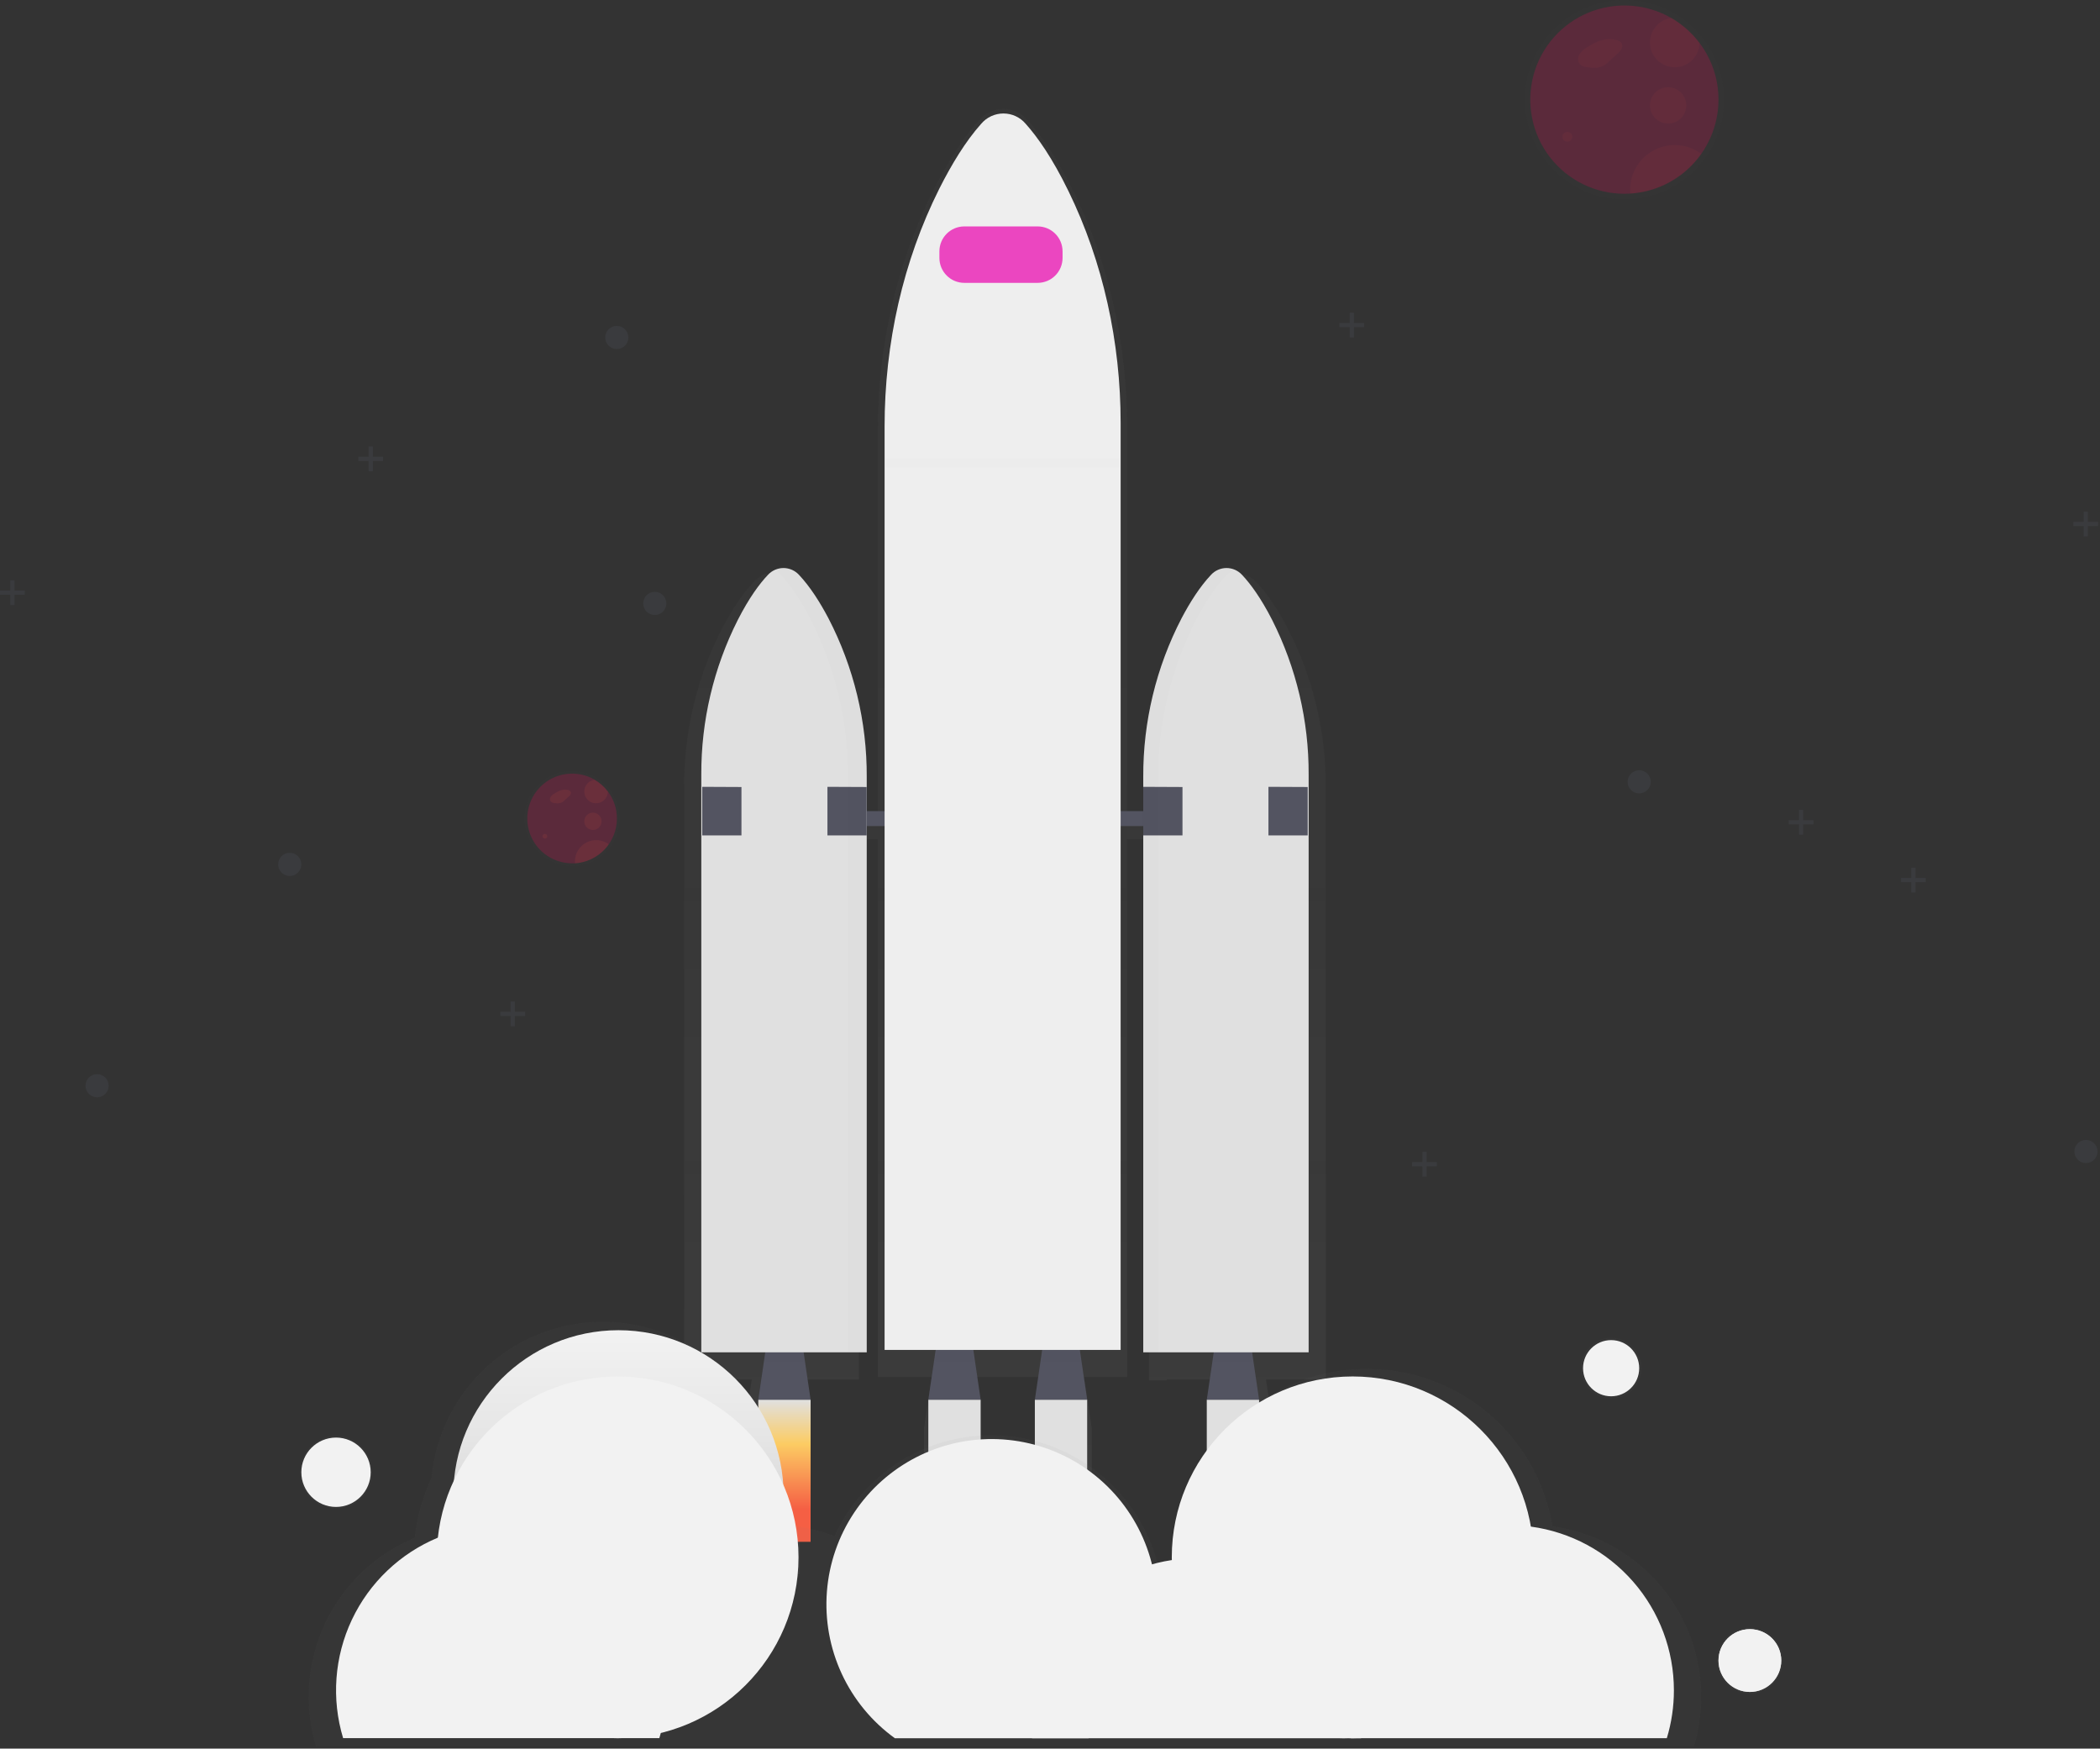 <svg width="926" height="771" viewBox="0 0 926 771" fill="none" xmlns="http://www.w3.org/2000/svg">
<rect x="0" y="0" width="926" height="771" fill="#333333" stroke="none"/>
<g clip-path="url(#clip0)">
<g opacity="0.7">
<path opacity="0.7" d="M584.59 346.63C584.67 322.265 578.837 298.244 567.59 276.63C562.25 266.48 557.38 260.17 553.59 256.3C552.161 254.784 550.294 253.753 548.25 253.349C546.207 252.946 544.088 253.191 542.19 254.05C540.673 254.585 539.303 255.469 538.19 256.63C533.12 261.88 528.54 268.82 524.54 276.21C512.708 298.329 506.566 323.045 506.67 348.13V363.19H497.01V188.19C497.01 151.51 488.8 115.32 472.72 83.19C465.1 67.98 458.15 58.53 452.8 52.72C451.504 51.243 449.907 50.06 448.117 49.249C446.327 48.438 444.385 48.019 442.42 48.019C440.455 48.019 438.513 48.438 436.723 49.249C434.932 50.06 433.336 51.243 432.04 52.72C424.8 60.59 418.27 70.99 412.56 82.05C395.65 114.84 387.06 152.05 387.06 189.82V363.19H378.71V347.41C378.814 322.325 372.672 297.609 360.84 275.49C356.84 268.11 352.26 261.17 347.19 255.91C345.731 254.373 343.821 253.339 341.736 252.958C339.651 252.577 337.499 252.868 335.59 253.79L335.94 253.98C334.716 254.521 333.608 255.296 332.68 256.26C328.93 260.13 324.06 266.44 318.68 276.59C307.433 298.204 301.599 322.225 301.68 346.59V608.23H331.48L328.23 629.74V694.05H352.59V629.74L349.34 608.23H378.71V369.96H387.06V607.16H410.86L407.44 629.73V694.05H431.81V629.74L428.39 607.17H460.46L457.04 629.74V694.05H481.41V629.74L477.99 607.17H496.99V369.96H506.65V608.59H514.48V608.23H540.37L537.12 629.74V694.05H561.49V629.74L558.24 608.23H584.59V346.63Z" fill="url(#paint0_linear)"/>
</g>
<path d="M357.44 617.2H334.37L338.49 589.19H353.32L357.44 617.2Z" fill="#535461"/>
<g opacity="0.1">
<path opacity="0.1" d="M337.34 600.31H354.47L353.32 592.48H338.49L337.34 600.31Z" fill="black"/>
</g>
<path d="M555.2 617.2H532.13L536.25 589.19H551.08L555.2 617.2Z" fill="#535461"/>
<g opacity="0.1">
<path opacity="0.1" d="M535.1 600.31H552.23L551.08 592.48H536.25L535.1 600.31Z" fill="black"/>
</g>
<path d="M432.43 617.2H409.35L413.47 589.19H428.31L432.43 617.2Z" fill="#535461"/>
<g opacity="0.1">
<path opacity="0.1" d="M412.32 600.31H429.46L428.31 592.48H413.47L412.32 600.31Z" fill="black"/>
</g>
<path d="M479.39 617.2H456.32L460.44 589.19H475.27L479.39 617.2Z" fill="#535461"/>
<g opacity="0.1">
<path opacity="0.1" d="M459.29 600.31H476.43L475.27 592.48H460.44L459.29 600.31Z" fill="black"/>
</g>
<path d="M522.24 357.64H357.44V364.23H522.24V357.64Z" fill="#535461"/>
<path d="M547.72 253.51C546.849 252.549 545.787 251.78 544.601 251.255C543.415 250.729 542.132 250.457 540.835 250.457C539.538 250.457 538.255 250.729 537.069 251.255C535.883 251.78 534.821 252.549 533.95 253.51C529.15 258.62 524.82 265.38 521.03 272.57C509.815 294.192 504.012 318.212 504.12 342.57V596.26H577.05V341.52C577.142 317.83 571.621 294.456 560.94 273.31C555.88 263.43 551.27 257.28 547.72 253.51Z" fill="#E0E0E0"/>
<path d="M338.59 253.51C339.461 252.549 340.523 251.78 341.709 251.255C342.895 250.729 344.178 250.457 345.475 250.457C346.772 250.457 348.055 250.729 349.241 251.255C350.427 251.78 351.489 252.549 352.36 253.51C357.16 258.62 361.49 265.38 365.28 272.57C376.495 294.192 382.298 318.212 382.19 342.57V596.26H309.24V341.52C309.148 317.83 314.669 294.456 325.35 273.31C330.4 263.43 335.01 257.28 338.59 253.51Z" fill="#E0E0E0"/>
<path d="M309.65 346.93L326.95 347.01V368.35H309.65V346.93Z" fill="#535461"/>
<path d="M364.86 346.93L382.16 347.01V368.35H364.86V346.93Z" fill="#535461"/>
<path d="M504.11 346.93L521.42 347.01V368.35H504.11V346.93Z" fill="#535461"/>
<path d="M559.32 346.93L576.63 347.01V368.35H559.32V346.93Z" fill="#535461"/>
<g opacity="0.1">
<path opacity="0.1" d="M365.25 272.24C361.47 265.05 357.13 258.29 352.33 253.18C350.974 251.682 349.164 250.669 347.178 250.295C345.192 249.921 343.138 250.207 341.33 251.11C342.372 251.63 343.313 252.331 344.11 253.18C348.91 258.29 353.24 265.05 357.03 272.24C368.245 293.862 374.048 317.882 373.94 342.24V595.91H382.18V342.27C382.287 317.901 376.477 293.869 365.25 272.24V272.24Z" fill="black"/>
</g>
<g opacity="0.1">
<path opacity="0.1" d="M527.59 272.94C531.37 265.75 535.71 258.99 540.51 253.88C541.409 252.913 542.494 252.137 543.7 251.6C541.917 250.819 539.934 250.619 538.032 251.029C536.129 251.438 534.404 252.435 533.1 253.88C528.3 258.99 523.97 265.75 520.18 272.94C508.965 294.562 503.162 318.582 503.27 342.94V596.61H510.69V342.98C510.573 318.61 516.372 294.575 527.59 272.94V272.94Z" fill="black"/>
</g>
<path d="M357.44 617.2H334.37V679.82H357.44V617.2Z" fill="url(#paint1_linear)"/>
<path d="M432.42 617.2H409.35V679.82H432.42V617.2Z" fill="url(#paint2_linear)"/>
<path d="M479.39 617.2H456.32V679.82H479.39V617.2Z" fill="url(#paint3_linear)"/>
<path d="M555.2 617.2H532.13V679.82H555.2V617.2Z" fill="url(#paint4_linear)"/>
<path d="M452.29 54.61C451.085 53.178 449.581 52.026 447.884 51.236C446.186 50.446 444.337 50.036 442.465 50.036C440.593 50.036 438.744 50.446 437.046 51.236C435.349 52.026 433.845 53.178 432.64 54.61C425.79 62.27 419.64 72.4 414.2 83.18C398.2 115.12 390.06 151.37 390.06 188.13V595.22H494.15V186.49C494.15 150.77 486.38 115.49 471.15 84.28C463.94 69.47 457.36 60.27 452.29 54.61Z" fill="#EEEEEE"/>
<path d="M457.54 99.83H425.23C419.155 99.83 414.23 104.755 414.23 110.83V113.72C414.23 119.795 419.155 124.72 425.23 124.72H457.54C463.615 124.72 468.54 119.795 468.54 113.72V110.83C468.54 104.755 463.615 99.83 457.54 99.83Z" fill="#EB46C0"/>
<g opacity="0.7">
<path opacity="0.7" d="M684.59 672.98C681.174 652.386 670.123 633.834 653.64 621.024C637.157 608.214 616.452 602.086 595.651 603.861C574.851 605.636 555.484 615.184 541.409 630.602C527.335 646.019 519.587 666.175 519.71 687.05C519.71 687.46 519.71 687.86 519.71 688.27C516.64 688.735 513.601 689.386 510.61 690.22C506.779 674.964 498.3 661.277 486.347 651.054C474.393 640.831 459.557 634.577 443.892 633.159C428.226 631.741 412.508 635.228 398.913 643.138C385.318 651.049 374.518 662.991 368.01 677.31C361.302 674.722 354.256 673.112 347.09 672.53V672.53C345.947 666.041 344.03 659.712 341.38 653.68C340.136 634.646 331.762 616.781 317.928 603.648C304.094 590.516 285.817 583.082 266.744 582.83C247.672 582.577 229.205 589.525 215.028 602.287C200.851 615.048 192.007 632.686 190.26 651.68C186.334 659.995 183.826 668.908 182.84 678.05C165.481 685.272 151.422 698.682 143.387 715.679C135.352 732.677 133.913 752.052 139.35 770.05H746.93C750.097 759.552 750.951 748.493 749.432 737.633C747.914 726.774 744.059 716.373 738.134 707.146C732.208 697.92 724.353 690.088 715.11 684.19C705.866 678.291 695.454 674.467 684.59 672.98V672.98Z" fill="url(#paint5_linear)"/>
</g>
<path d="M272.71 732.18C312.933 732.18 345.54 699.573 345.54 659.35C345.54 619.127 312.933 586.52 272.71 586.52C232.487 586.52 199.88 619.127 199.88 659.35C199.88 699.573 232.487 732.18 272.71 732.18Z" fill="url(#paint6_linear)"/>
<path d="M272.35 766.41C316.395 766.41 352.1 730.705 352.1 686.66C352.1 642.615 316.395 606.91 272.35 606.91C228.305 606.91 192.6 642.615 192.6 686.66C192.6 730.705 228.305 766.41 272.35 766.41Z" fill="url(#paint7_linear)"/>
<path d="M596.45 766.41C640.495 766.41 676.2 730.705 676.2 686.66C676.2 642.615 640.495 606.91 596.45 606.91C552.405 606.91 516.7 642.615 516.7 686.66C516.7 730.705 552.405 766.41 596.45 766.41Z" fill="url(#paint8_linear)"/>
<path d="M592.44 766.41C632.663 766.41 665.27 733.803 665.27 693.58C665.27 653.357 632.663 620.75 592.44 620.75C552.217 620.75 519.61 653.357 519.61 693.58C519.61 733.803 552.217 766.41 592.44 766.41Z" fill="url(#paint9_linear)"/>
<path d="M510.14 707.42C510.152 718.937 507.427 730.292 502.19 740.55C496.954 750.808 489.355 759.674 480.02 766.42H394.59C384.478 759.112 376.413 749.329 371.166 738.01C365.919 726.691 363.667 714.214 364.625 701.775C365.583 689.336 369.719 677.351 376.637 666.968C383.555 656.586 393.023 648.154 404.135 642.48C415.246 636.806 427.628 634.08 440.095 634.564C452.561 635.048 464.695 638.724 475.333 645.242C485.972 651.76 494.758 660.9 500.851 671.787C506.944 682.675 510.139 694.944 510.13 707.42H510.14Z" fill="url(#paint10_linear)"/>
<path d="M600.46 759.86C600.46 762.04 600.363 764.197 600.17 766.33C600.178 766.36 600.178 766.39 600.17 766.42H455.09C454.89 764.26 454.79 762.07 454.79 759.87C454.778 742.442 461.021 725.589 472.384 712.376C483.748 699.162 499.477 690.466 516.71 687.87C520.311 687.328 523.948 687.054 527.59 687.05C529.45 687.05 531.3 687.12 533.13 687.25C546.184 688.248 558.728 692.744 569.444 700.265C580.16 707.785 588.653 718.053 594.03 729.99C594.33 730.65 594.62 731.32 594.89 731.99C598.568 740.821 600.461 750.293 600.46 759.86V759.86Z" fill="url(#paint11_linear)"/>
<path d="M738.11 745.29C738.118 752.445 737.067 759.563 734.99 766.41H595.59C592.22 755.211 591.579 743.368 593.72 731.87C593.84 731.24 593.96 730.6 594.1 729.98C597.609 713.697 606.592 699.108 619.551 688.644C632.51 678.179 648.663 672.471 665.32 672.47C667.61 672.47 669.86 672.57 672.09 672.79C673.09 672.87 674.09 672.99 675.09 673.12C692.546 675.495 708.549 684.116 720.136 697.385C731.723 710.654 738.109 727.674 738.11 745.29V745.29Z" fill="url(#paint12_linear)"/>
<path d="M290.72 766.42C290.96 765.66 291.17 764.9 291.38 764.13C294.695 751.73 294.677 738.674 291.327 726.284C287.977 713.893 281.414 702.607 272.302 693.567C263.19 684.527 251.852 678.054 239.435 674.802C227.019 671.551 213.963 671.636 201.59 675.05C198.693 675.845 195.85 676.827 193.08 677.99C176.401 684.929 162.892 697.814 155.172 714.147C147.453 730.48 146.073 749.097 151.3 766.39H290.72V766.42Z" fill="url(#paint13_linear)"/>
<g opacity="0.7">
<path opacity="0.7" d="M710.43 616.63C717.809 616.63 723.79 610.649 723.79 603.27C723.79 595.891 717.809 589.91 710.43 589.91C703.051 589.91 697.07 595.891 697.07 603.27C697.07 610.649 703.051 616.63 710.43 616.63Z" fill="url(#paint14_linear)"/>
</g>
<path d="M710.43 615.65C717.267 615.65 722.81 610.107 722.81 603.27C722.81 596.433 717.267 590.89 710.43 590.89C703.593 590.89 698.05 596.433 698.05 603.27C698.05 610.107 703.593 615.65 710.43 615.65Z" fill="url(#paint15_linear)"/>
<g opacity="0.7">
<path opacity="0.7" d="M771.61 746.75C779.657 746.75 786.18 740.227 786.18 732.18C786.18 724.133 779.657 717.61 771.61 717.61C763.563 717.61 757.04 724.133 757.04 732.18C757.04 740.227 763.563 746.75 771.61 746.75Z" fill="url(#paint16_linear)"/>
</g>
<path d="M771.61 746.02C779.254 746.02 785.45 739.824 785.45 732.18C785.45 724.536 779.254 718.34 771.61 718.34C763.966 718.34 757.77 724.536 757.77 732.18C757.77 739.824 763.966 746.02 771.61 746.02Z" fill="url(#paint17_linear)"/>
<g opacity="0.7">
<path opacity="0.7" d="M148.17 665.16C157.012 665.16 164.18 657.992 164.18 649.15C164.18 640.308 157.012 633.14 148.17 633.14C139.328 633.14 132.16 640.308 132.16 649.15C132.16 657.992 139.328 665.16 148.17 665.16Z" fill="url(#paint18_linear)"/>
</g>
<path d="M148.17 664.44C156.614 664.44 163.46 657.594 163.46 649.15C163.46 640.706 156.614 633.86 148.17 633.86C139.726 633.86 132.88 640.706 132.88 649.15C132.88 657.594 139.726 664.44 148.17 664.44Z" fill="url(#paint19_linear)"/>
<g opacity="0.4">
<path opacity="0.4" d="M751.32 17.47C747.771 12.781 743.325 8.844 738.24 5.89C732.407 2.538 725.881 0.571 719.166 0.14C712.452 -0.29 705.729 0.828 699.515 3.408C693.301 5.988 687.763 9.961 683.328 15.021C678.894 20.08 675.681 26.091 673.937 32.589C672.194 39.087 671.967 45.9 673.273 52.499C674.58 59.099 677.385 65.311 681.473 70.655C685.561 75.999 690.822 80.332 696.85 83.32C702.878 86.309 709.512 87.872 716.24 87.89C717.17 87.89 718.1 87.89 719.02 87.8C726.936 87.301 734.569 84.667 741.108 80.177C747.646 75.689 752.847 69.512 756.158 62.304C759.468 55.097 760.765 47.127 759.91 39.242C759.054 31.357 756.079 23.85 751.3 17.52L751.32 17.47Z" fill="url(#paint20_linear)"/>
</g>
<path opacity="0.2" d="M757.77 43.92C757.771 54.474 753.751 64.633 746.529 72.329C739.306 80.025 729.423 84.681 718.89 85.35C718.02 85.41 717.14 85.44 716.26 85.44C709.895 85.436 703.616 83.969 697.908 81.151C692.201 78.333 687.218 74.24 683.345 69.189C679.471 64.138 676.812 58.264 675.571 52.021C674.33 45.778 674.542 39.334 676.189 33.185C677.837 27.037 680.876 21.35 685.073 16.564C689.269 11.778 694.509 8.021 700.389 5.584C706.269 3.147 712.631 2.094 718.983 2.508C725.334 2.922 731.506 4.79 737.02 7.97V7.97C741.829 10.763 746.034 14.485 749.39 18.92V18.92C754.84 26.114 757.783 34.895 757.77 43.92V43.92Z" fill="#F50057"/>
<path opacity="0.05" d="M706.04 17.59C703.896 18.515 701.826 19.605 699.85 20.85C698.53 21.582 697.398 22.608 696.54 23.85C696.121 24.473 695.891 25.203 695.877 25.953C695.862 26.703 696.065 27.442 696.46 28.08C697.46 29.46 699.46 29.68 701.13 29.77C702.665 30.096 704.259 30.009 705.749 29.517C707.239 29.025 708.571 28.146 709.61 26.97L713.18 23.73C714.42 22.61 715.78 21.06 715.24 19.48C714.83 18.27 713.47 17.68 712.24 17.48C709.172 16.876 705.988 17.436 703.31 19.05" fill="#F55F44"/>
<path opacity="0.05" d="M691.13 62.49C692.334 62.49 693.31 61.514 693.31 60.31C693.31 59.106 692.334 58.13 691.13 58.13C689.926 58.13 688.95 59.106 688.95 60.31C688.95 61.514 689.926 62.49 691.13 62.49Z" fill="#F55F44"/>
<path opacity="0.05" d="M735.56 54.48C739.984 54.48 743.57 50.894 743.57 46.47C743.57 42.046 739.984 38.46 735.56 38.46C731.136 38.46 727.55 42.046 727.55 46.47C727.55 50.894 731.136 54.48 735.56 54.48Z" fill="#F55F44"/>
<path opacity="0.05" d="M749.4 18.91C749.368 21.003 748.736 23.043 747.579 24.787C746.422 26.531 744.788 27.907 742.872 28.749C740.956 29.592 738.838 29.867 736.771 29.541C734.703 29.216 732.772 28.303 731.208 26.912C729.644 25.521 728.512 23.71 727.947 21.695C727.382 19.68 727.408 17.544 728.021 15.543C728.634 13.541 729.809 11.758 731.406 10.405C733.003 9.052 734.955 8.186 737.03 7.91V7.91C741.844 10.717 746.049 14.457 749.4 18.91V18.91Z" fill="#F55F44"/>
<path opacity="0.05" d="M750.2 67.83C746.629 72.911 741.961 77.124 736.541 80.157C731.121 83.19 725.089 84.965 718.89 85.35C718.84 84.78 718.81 84.2 718.81 83.62C718.811 79.976 719.825 76.405 721.737 73.303C723.65 70.202 726.386 67.692 729.641 66.055C732.896 64.418 736.542 63.717 740.172 64.03C743.802 64.343 747.274 65.659 750.2 67.83V67.83Z" fill="#F55F44"/>
<path opacity="0.25" d="M722.81 349.82C725.627 349.82 727.91 347.537 727.91 344.72C727.91 341.903 725.627 339.62 722.81 339.62C719.993 339.62 717.71 341.903 717.71 344.72C717.71 347.537 719.993 349.82 722.81 349.82Z" fill="#535461"/>
<path opacity="0.25" d="M42.81 483.82C45.627 483.82 47.91 481.537 47.91 478.72C47.91 475.903 45.627 473.62 42.81 473.62C39.993 473.62 37.71 475.903 37.71 478.72C37.71 481.537 39.993 483.82 42.81 483.82Z" fill="#535461"/>
<path opacity="0.25" d="M919.81 512.82C922.627 512.82 924.91 510.537 924.91 507.72C924.91 504.903 922.627 502.62 919.81 502.62C916.993 502.62 914.71 504.903 914.71 507.72C914.71 510.537 916.993 512.82 919.81 512.82Z" fill="#535461"/>
<path opacity="0.25" d="M288.73 271.16C291.547 271.16 293.83 268.877 293.83 266.06C293.83 263.243 291.547 260.96 288.73 260.96C285.913 260.96 283.63 263.243 283.63 266.06C283.63 268.877 285.913 271.16 288.73 271.16Z" fill="#535461"/>
<path opacity="0.25" d="M271.98 153.9C274.797 153.9 277.08 151.617 277.08 148.8C277.08 145.983 274.797 143.7 271.98 143.7C269.163 143.7 266.88 145.983 266.88 148.8C266.88 151.617 269.163 153.9 271.98 153.9Z" fill="#535461"/>
<path opacity="0.25" d="M127.77 386.23C130.587 386.23 132.87 383.947 132.87 381.13C132.87 378.313 130.587 376.03 127.77 376.03C124.953 376.03 122.67 378.313 122.67 381.13C122.67 383.947 124.953 386.23 127.77 386.23Z" fill="#535461"/>
<path opacity="0.25" d="M849.18 387.12H844.64V382.59H842.79V387.12H838.25V388.98H842.79V393.51H844.64V388.98H849.18V387.12Z" fill="#535461"/>
<path opacity="0.25" d="M925.18 230.12H920.64V225.59H918.79V230.12H914.25V231.98H918.79V236.51H920.64V231.98H925.18V230.12Z" fill="#535461"/>
<path opacity="0.25" d="M601.55 142.41H597.01V137.87H595.16V142.41H590.62V144.26H595.16V148.8H597.01V144.26H601.55V142.41Z" fill="#535461"/>
<path opacity="0.25" d="M799.65 361.63H795.11V357.1H793.26V361.63H788.73V363.49H793.26V368.02H795.11V363.49H799.65V361.63Z" fill="#535461"/>
<path opacity="0.25" d="M633.59 512.39H629.06V507.86H627.21V512.39H622.67V514.25H627.21V518.78H629.06V514.25H633.59V512.39Z" fill="#535461"/>
<path opacity="0.25" d="M168.93 201.4H164.39V196.87H162.54V201.4H158V203.25H162.54V207.79H164.39V203.25H168.93V201.4Z" fill="#535461"/>
<path opacity="0.25" d="M10.93 260.4H6.39V255.87H4.54V260.4H0V262.25H4.54V266.79H6.39V262.25H10.93V260.4Z" fill="#535461"/>
<path opacity="0.25" d="M231.56 446.12H227.02V441.58H225.17V446.12H220.64V447.97H225.17V452.51H227.02V447.97H231.56V446.12Z" fill="#535461"/>
<path d="M771.61 746.02C779.254 746.02 785.45 739.824 785.45 732.18C785.45 724.536 779.254 718.34 771.61 718.34C763.966 718.34 757.77 724.536 757.77 732.18C757.77 739.824 763.966 746.02 771.61 746.02Z" fill="url(#paint21_linear)"/>
<g opacity="0.4">
<path opacity="0.4" d="M268.96 348.32C267.27 346.085 265.152 344.208 262.73 342.8C259.952 341.183 256.838 340.228 253.631 340.009C250.424 339.79 247.209 340.313 244.237 341.537C241.264 342.762 238.614 344.655 236.492 347.07C234.37 349.485 232.833 352.356 232 355.461C231.167 358.566 231.061 361.821 231.69 364.973C232.319 368.126 233.666 371.091 235.627 373.639C237.588 376.186 240.109 378.248 242.995 379.663C245.882 381.079 249.055 381.81 252.27 381.8C252.71 381.8 253.16 381.8 253.59 381.8C257.358 381.559 260.991 380.303 264.103 378.164C267.215 376.025 269.69 373.084 271.266 369.653C272.842 366.222 273.459 362.428 273.053 358.673C272.647 354.919 271.233 351.345 268.96 348.33V348.32Z" fill="url(#paint22_linear)"/>
</g>
<path opacity="0.2" d="M272.03 360.92C272.03 365.947 270.115 370.785 266.675 374.45C263.234 378.115 258.527 380.332 253.51 380.65C253.1 380.65 252.68 380.65 252.26 380.65C249.229 380.647 246.24 379.947 243.522 378.604C240.805 377.262 238.433 375.312 236.589 372.907C234.745 370.501 233.479 367.704 232.889 364.731C232.298 361.758 232.399 358.689 233.184 355.762C233.969 352.834 235.416 350.126 237.414 347.847C239.412 345.568 241.907 343.779 244.707 342.618C247.507 341.457 250.536 340.955 253.56 341.151C256.585 341.348 259.524 342.237 262.15 343.75V343.75C264.439 345.08 266.441 346.851 268.04 348.96V348.96C270.646 352.401 272.048 356.604 272.03 360.92V360.92Z" fill="#F50057"/>
<path opacity="0.1" d="M247.39 348.38C246.351 348.817 245.348 349.336 244.39 349.93C243.762 350.273 243.222 350.755 242.81 351.34C242.62 351.639 242.518 351.986 242.518 352.34C242.518 352.694 242.62 353.041 242.81 353.34C243.101 353.625 243.45 353.844 243.833 353.982C244.216 354.12 244.624 354.174 245.03 354.14C245.755 354.288 246.506 354.244 247.208 354.01C247.91 353.777 248.538 353.363 249.03 352.81L250.73 351.27C251.32 350.73 251.97 350 251.73 349.27C251.596 348.994 251.393 348.757 251.141 348.582C250.889 348.407 250.596 348.299 250.29 348.27C248.829 347.984 247.315 348.252 246.04 349.02" fill="#F55F44"/>
<path opacity="0.1" d="M240.29 369.76C240.864 369.76 241.33 369.294 241.33 368.72C241.33 368.146 240.864 367.68 240.29 367.68C239.716 367.68 239.25 368.146 239.25 368.72C239.25 369.294 239.716 369.76 240.29 369.76Z" fill="#F55F44"/>
<path opacity="0.1" d="M261.45 365.95C263.56 365.95 265.27 364.24 265.27 362.13C265.27 360.02 263.56 358.31 261.45 358.31C259.34 358.31 257.63 360.02 257.63 362.13C257.63 364.24 259.34 365.95 261.45 365.95Z" fill="#F55F44"/>
<path opacity="0.1" d="M268.04 349.05C268.027 350.046 267.729 351.018 267.18 351.849C266.631 352.68 265.855 353.336 264.944 353.739C264.033 354.142 263.025 354.275 262.041 354.122C261.057 353.969 260.137 353.536 259.391 352.876C258.646 352.215 258.106 351.354 257.836 350.395C257.565 349.436 257.576 348.42 257.867 347.467C258.157 346.514 258.715 345.665 259.475 345.02C260.234 344.375 261.163 343.962 262.15 343.83V343.83C264.44 345.163 266.442 346.937 268.04 349.05V349.05Z" fill="#F55F44"/>
<path opacity="0.1" d="M268.43 372.31C266.73 374.731 264.507 376.739 261.926 378.184C259.345 379.629 256.472 380.476 253.52 380.66C253.52 380.39 253.52 380.11 253.52 379.83C253.514 378.086 253.995 376.376 254.909 374.891C255.822 373.406 257.132 372.205 258.691 371.424C260.249 370.642 261.995 370.311 263.731 370.468C265.468 370.624 267.126 371.262 268.52 372.31H268.43Z" fill="#F55F44"/>
<g opacity="0.1">
<path opacity="0.1" d="M493.59 202.05H390.59V206.05H493.59V202.05Z" fill="black"/>
</g>
</g>
<defs>
<linearGradient id="paint0_linear" x1="443.14" y1="694.05" x2="443.14" y2="48.05" gradientUnits="userSpaceOnUse">
<stop stop-color="#808080" stop-opacity="0.25"/>
<stop offset="0.54" stop-color="#808080" stop-opacity="0.12"/>
<stop offset="1" stop-color="#808080" stop-opacity="0.1"/>
</linearGradient>
<linearGradient id="paint1_linear" x1="345.9" y1="617.2" x2="345.9" y2="679.83" gradientUnits="userSpaceOnUse">
<stop stop-color="#E0E0E0"/>
<stop offset="0.31" stop-color="#FCCC63"/>
<stop offset="0.77" stop-color="#F55F44"/>
</linearGradient>
<linearGradient id="paint2_linear" x1="10119.3" y1="39266.3" x2="10119.3" y2="43188.1" gradientUnits="userSpaceOnUse">
<stop stop-color="#E0E0E0"/>
<stop offset="0.31" stop-color="#FCCC63"/>
<stop offset="0.77" stop-color="#F55F44"/>
</linearGradient>
<linearGradient id="paint3_linear" x1="11249.9" y1="39266.3" x2="11249.9" y2="43188.1" gradientUnits="userSpaceOnUse">
<stop stop-color="#E0E0E0"/>
<stop offset="0.31" stop-color="#FCCC63"/>
<stop offset="0.77" stop-color="#F55F44"/>
</linearGradient>
<linearGradient id="paint4_linear" x1="13074.6" y1="39266.3" x2="13074.6" y2="43188.1" gradientUnits="userSpaceOnUse">
<stop stop-color="#E0E0E0"/>
<stop offset="0.31" stop-color="#FCCC63"/>
<stop offset="0.77" stop-color="#F55F44"/>
</linearGradient>
<linearGradient id="paint5_linear" x1="356626" y1="156927" x2="356626" y2="121867" gradientUnits="userSpaceOnUse">
<stop stop-color="#808080" stop-opacity="0.25"/>
<stop offset="0.54" stop-color="#808080" stop-opacity="0.12"/>
<stop offset="1" stop-color="#808080" stop-opacity="0.1"/>
</linearGradient>
<linearGradient id="paint6_linear" x1="272.71" y1="586.52" x2="272.71" y2="732.18" gradientUnits="userSpaceOnUse">
<stop stop-color="#F2F2F2"/>
<stop offset="0.31" stop-color="#E6E6E6"/>
<stop offset="0.77" stop-color="#CCCCCC"/>
</linearGradient>
<linearGradient id="paint7_linear" x1="43632.4" y1="97409.1" x2="43632.4" y2="122849" gradientUnits="userSpaceOnUse">
<stop stop-color="#F2F2F2"/>
<stop offset="0.31" stop-color="#E6E6E6"/>
<stop offset="0.77" stop-color="#CCCCCC"/>
</linearGradient>
<linearGradient id="paint8_linear" x1="95650.5" y1="97409.1" x2="95650.5" y2="122849" gradientUnits="userSpaceOnUse">
<stop stop-color="#F2F2F2"/>
<stop offset="0.31" stop-color="#E6E6E6"/>
<stop offset="0.77" stop-color="#CCCCCC"/>
</linearGradient>
<linearGradient id="paint9_linear" x1="86814.4" y1="91039.2" x2="86814.4" y2="112256" gradientUnits="userSpaceOnUse">
<stop stop-color="#F2F2F2"/>
<stop offset="0.31" stop-color="#E6E6E6"/>
<stop offset="0.77" stop-color="#CCCCCC"/>
</linearGradient>
<linearGradient id="paint10_linear" x1="84118.4" y1="92911.4" x2="84118.4" y2="110301" gradientUnits="userSpaceOnUse">
<stop stop-color="#F2F2F2"/>
<stop offset="0.31" stop-color="#E6E6E6"/>
<stop offset="0.77" stop-color="#CCCCCC"/>
</linearGradient>
<linearGradient id="paint11_linear" x1="97329.7" y1="60371.7" x2="97329.7" y2="66672.9" gradientUnits="userSpaceOnUse">
<stop stop-color="#F2F2F2"/>
<stop offset="0.31" stop-color="#E6E6E6"/>
<stop offset="0.77" stop-color="#CCCCCC"/>
</linearGradient>
<linearGradient id="paint12_linear" x1="117488" y1="69944.8" x2="117488" y2="78771.4" gradientUnits="userSpaceOnUse">
<stop stop-color="#F2F2F2"/>
<stop offset="0.31" stop-color="#E6E6E6"/>
<stop offset="0.77" stop-color="#CCCCCC"/>
</linearGradient>
<linearGradient id="paint13_linear" x1="52358.2" y1="69985.2" x2="52358.2" y2="78816.9" gradientUnits="userSpaceOnUse">
<stop stop-color="#F2F2F2"/>
<stop offset="0.31" stop-color="#E6E6E6"/>
<stop offset="0.77" stop-color="#CCCCCC"/>
</linearGradient>
<linearGradient id="paint14_linear" x1="19679.7" y1="17066.3" x2="19679.7" y2="16352.3" gradientUnits="userSpaceOnUse">
<stop stop-color="#808080" stop-opacity="0.25"/>
<stop offset="0.54" stop-color="#808080" stop-opacity="0.12"/>
<stop offset="1" stop-color="#808080" stop-opacity="0.1"/>
</linearGradient>
<linearGradient id="paint15_linear" x1="18288.3" y1="15221.3" x2="18288.3" y2="15834.4" gradientUnits="userSpaceOnUse">
<stop stop-color="#F2F2F2"/>
<stop offset="0.31" stop-color="#E6E6E6"/>
<stop offset="0.77" stop-color="#CCCCCC"/>
</linearGradient>
<linearGradient id="paint16_linear" x1="23241.8" y1="22477.9" x2="23241.8" y2="21629.1" gradientUnits="userSpaceOnUse">
<stop stop-color="#808080" stop-opacity="0.25"/>
<stop offset="0.54" stop-color="#808080" stop-opacity="0.12"/>
<stop offset="1" stop-color="#808080" stop-opacity="0.1"/>
</linearGradient>
<linearGradient id="paint17_linear" x1="771.61" y1="718.34" x2="771.61" y2="746.02" gradientUnits="userSpaceOnUse">
<stop stop-color="#F2F2F2"/>
<stop offset="0.31" stop-color="#E0E0E0"/>
<stop offset="0.77" stop-color="#B3B3B3"/>
</linearGradient>
<linearGradient id="paint18_linear" x1="4876.56" y1="21931.5" x2="4876.56" y2="20906.3" gradientUnits="userSpaceOnUse">
<stop stop-color="#808080" stop-opacity="0.25"/>
<stop offset="0.54" stop-color="#808080" stop-opacity="0.12"/>
<stop offset="1" stop-color="#808080" stop-opacity="0.1"/>
</linearGradient>
<linearGradient id="paint19_linear" x1="4663.92" y1="20017.3" x2="4663.92" y2="20952.8" gradientUnits="userSpaceOnUse">
<stop stop-color="#F2F2F2"/>
<stop offset="0.31" stop-color="#E6E6E6"/>
<stop offset="0.77" stop-color="#CCCCCC"/>
</linearGradient>
<linearGradient id="paint20_linear" x1="75563.8" y1="13421.1" x2="75563.8" y2="5705.25" gradientUnits="userSpaceOnUse">
<stop stop-color="#808080" stop-opacity="0.25"/>
<stop offset="0.54" stop-color="#808080" stop-opacity="0.12"/>
<stop offset="1" stop-color="#808080" stop-opacity="0.1"/>
</linearGradient>
<linearGradient id="paint21_linear" x1="22115.9" y1="20602" x2="22115.9" y2="21368.2" gradientUnits="userSpaceOnUse">
<stop stop-color="#F2F2F2"/>
<stop offset="0.31" stop-color="#E6E6E6"/>
<stop offset="0.77" stop-color="#CCCCCC"/>
</linearGradient>
<linearGradient id="paint22_linear" x1="16554" y1="19033.7" x2="16554" y2="17283.1" gradientUnits="userSpaceOnUse">
<stop stop-color="#808080" stop-opacity="0.25"/>
<stop offset="0.54" stop-color="#808080" stop-opacity="0.12"/>
<stop offset="1" stop-color="#808080" stop-opacity="0.1"/>
</linearGradient>
<clipPath id="clip0">
<rect width="925.18" height="770.09" fill="white"/>
</clipPath>
</defs>
</svg>

